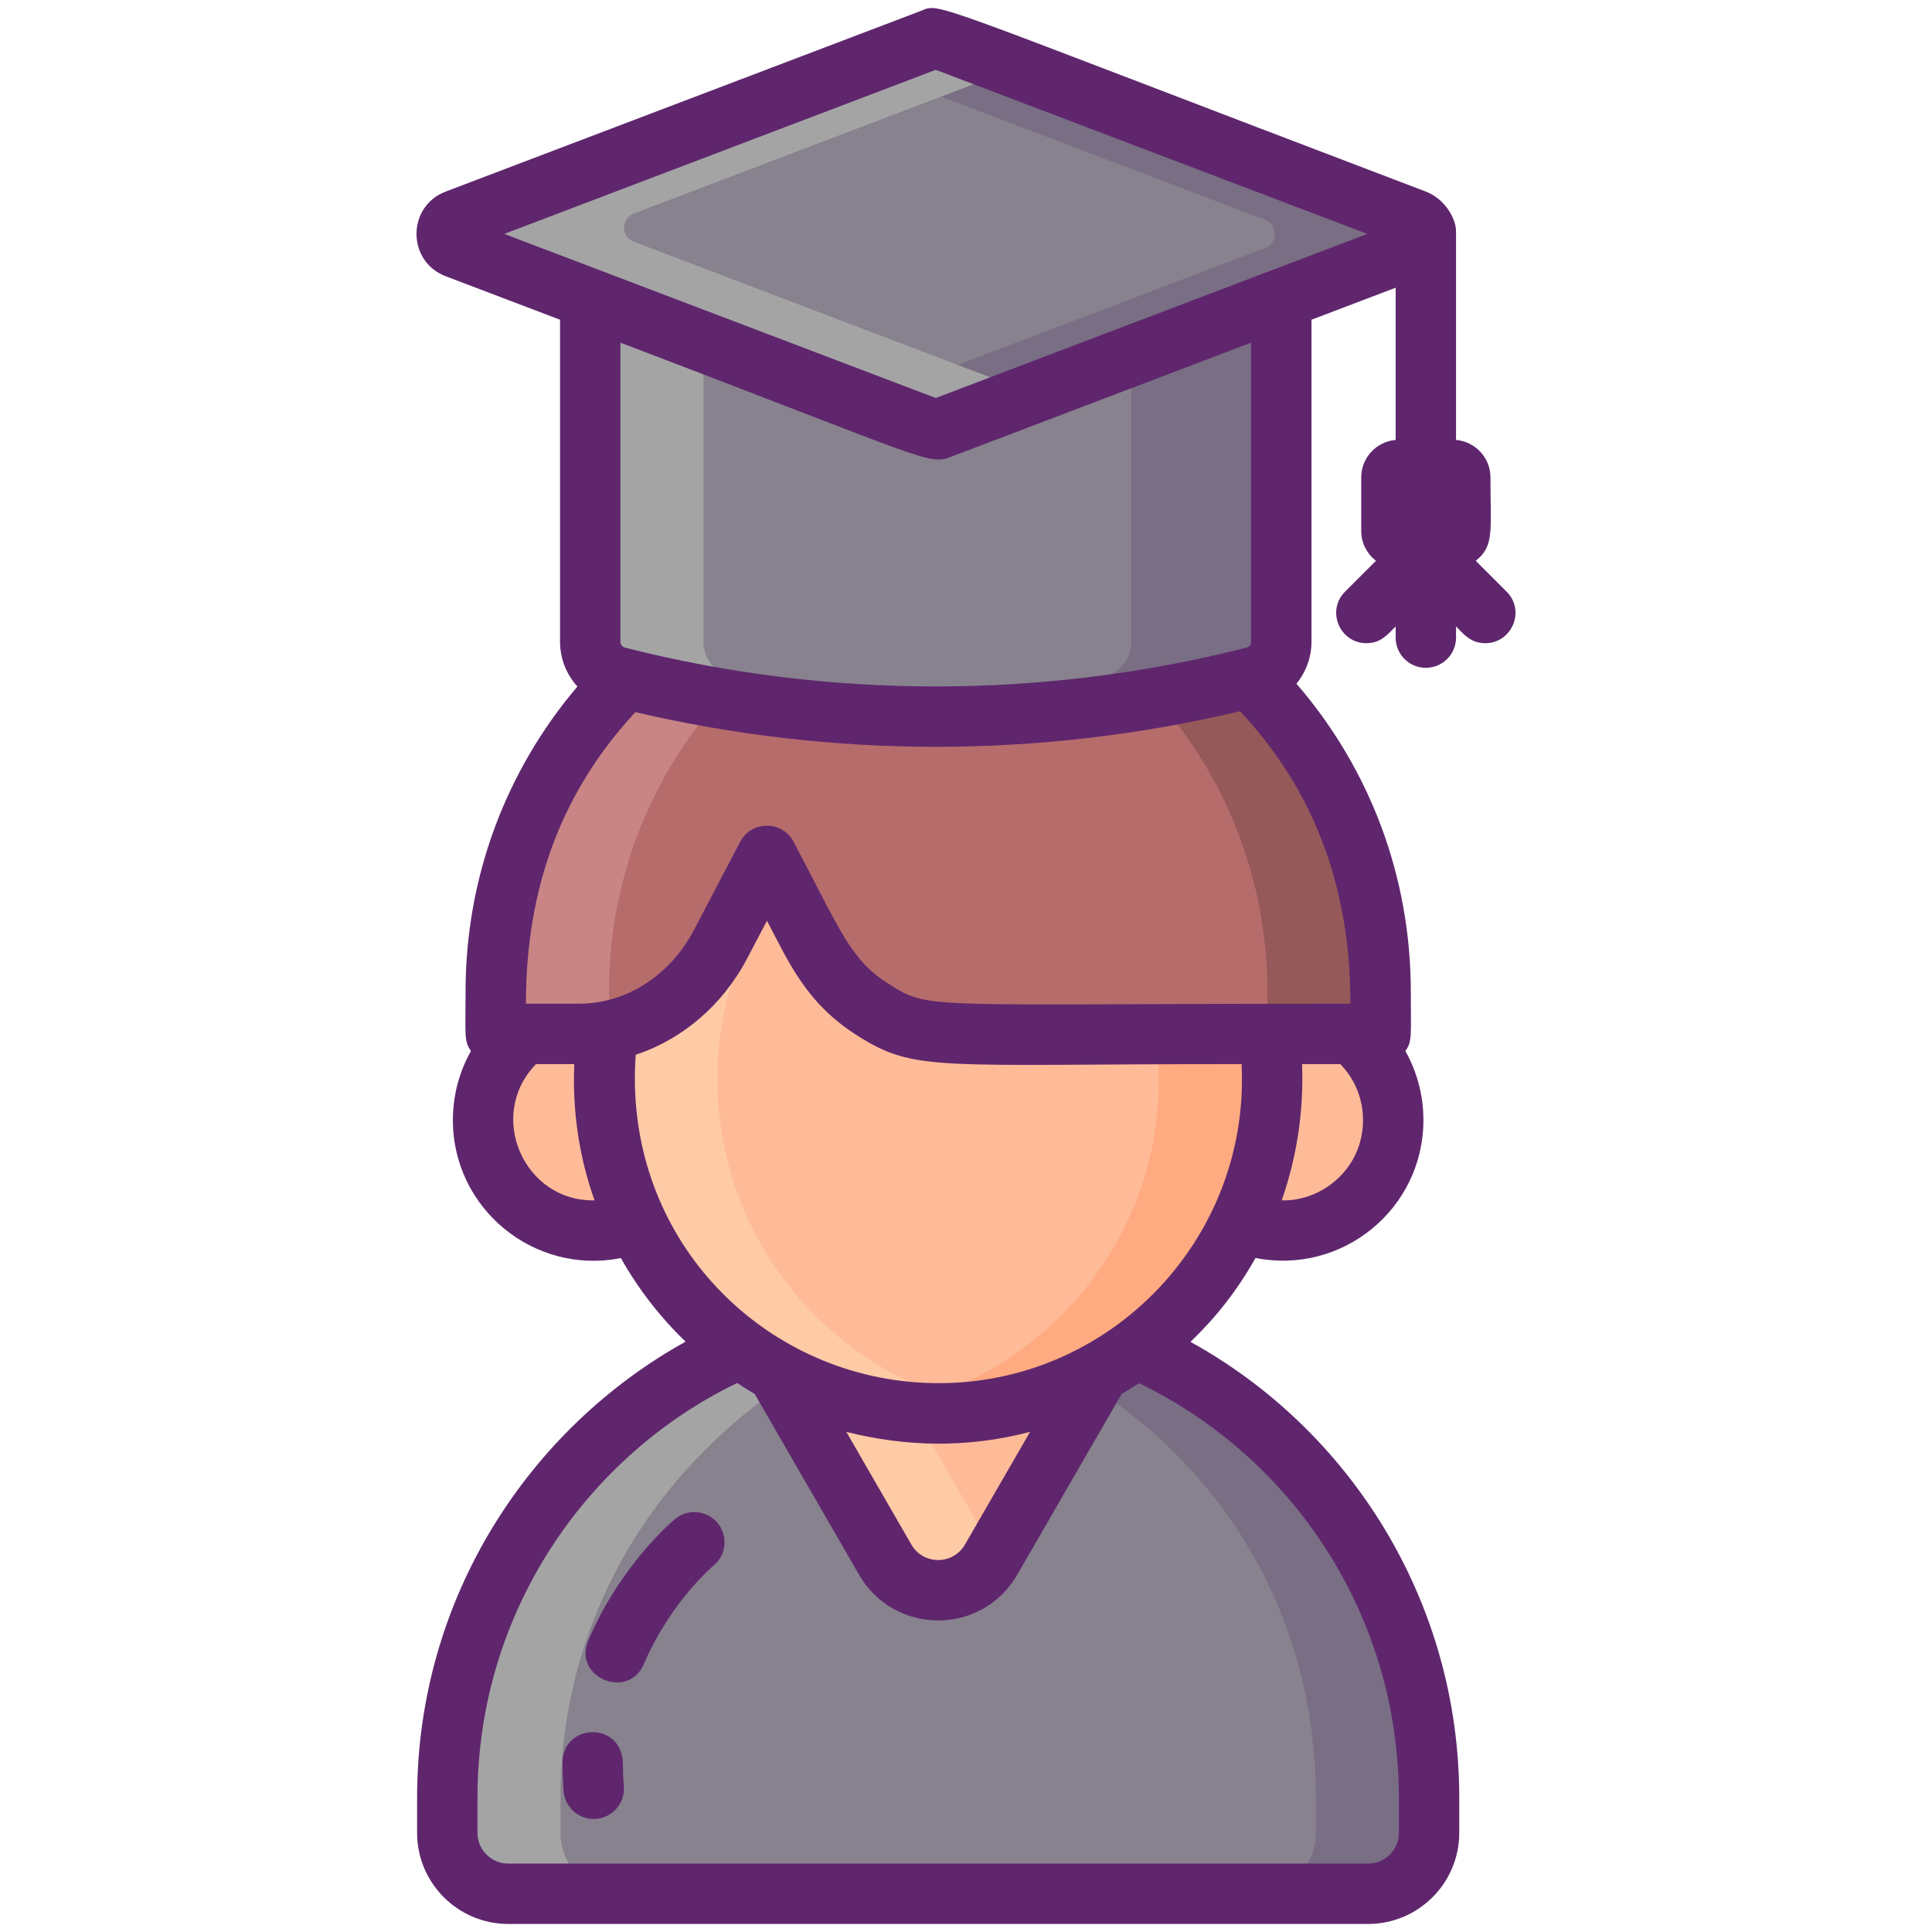 <svg id="Icon_Set" enable-background="new 0 0 256 256" height="512" viewBox="0 0 256 256" width="512" xmlns="http://www.w3.org/2000/svg"><path d="m189.355 238.18v4.683c0 4.465-3.609 8.074-8.074 8.074h-113.936c-4.457 0-8.074-3.609-8.074-8.074v-4.683c0-17.671 7.044-33.689 18.502-45.389 40.298-41.648 111.582-12.827 111.582 45.389z" fill="#87828e"/><path d="m74.268 238.184v4.68c0 4.46 3.62 8.07 8.08 8.07h-15c-4.46 0-8.08-3.61-8.08-8.07v-4.68c0-17.67 7.05-33.69 18.51-45.39 15.2-15.71 34.81-21.4 53.34-19.25-13.71 1.61-27.21 7.74-38.34 19.25-11.46 11.7-18.51 27.72-18.51 45.39z" fill="#a4a4a5"/><path d="m189.358 238.184v4.68c0 4.46-3.61 8.07-8.08 8.07h-15c4.47 0 8.08-3.61 8.08-8.07v-4.68c0-36.26-27.65-61.11-58.24-64.64 35.9-4.23 73.24 22.51 73.24 64.64z" fill="#796e84"/><path d="m167.602 133.889c-4.201-20.062-21.977-35.12-43.296-35.12-22.296 0-39.165 15.892-43.309 35.148-8.964-1.25-16.991 5.603-16.991 14.502 0 10.249 10.534 17.371 20.351 13.617 4.287 9.017 10.916 15.619 18.616 19.81 5.764 9.984 3.108 5.383 14.323 24.813 3.12 5.4 10.91 5.4 14.03 0 10.88-18.829 7.782-13.463 14.327-24.812 7.612-4.155 14.214-10.696 18.596-19.709 10.082 3.522 20.357-3.713 20.357-13.729-.001-8.734-7.883-15.606-17.004-14.52z" fill="#ffbb98"/><path d="m145.685 181.79c-6.59 11.429-3.46 6.007-14.36 24.87-3.12 5.4-10.91 5.4-14.03 0-11.233-19.461-8.549-14.811-14.35-24.86 6.34 3.5 13.61 5.49 21.36 5.49s15.04-1.99 21.38-5.5z" fill="#ffbb98"/><path d="m131.808 205.824c-.15.28-.32.56-.48.84-3.12 5.4-10.91 5.4-14.03 0-11.24-19.47-8.55-14.82-14.35-24.86 5.44 3 11.57 4.9 18.1 5.37 2.18 3.78 2.79 4.83 10.76 18.65z" fill="#ffcaa6"/><path d="m167.714 134.401c-4.002-20.319-21.907-35.632-43.409-35.632-21.68 0-39.715 15.588-43.506 36.182-1.586 8.154-.737 17.614 3.111 26.121-.016.016 0 .032.016.049 6.903 15.426 22.393 26.169 40.379 26.169 18.018 0 33.509-10.759 40.412-26.201 3.463-7.279 4.921-17.836 2.997-26.688z" fill="#ffbb98"/><path d="m164.718 161.084c-6.9 15.45-22.39 26.21-40.41 26.21-2.55 0-5.05-.22-7.49-.64 14.74-2.51 26.98-12.32 32.9-25.57 3.46-7.27 4.92-17.83 3-26.68-3.53-17.91-17.86-31.93-35.93-34.99 2.44-.42 4.96-.64 7.52-.64 21.5 0 39.4 15.31 43.41 35.63 1.92 8.85.46 19.41-3 26.68z" fill="#ffaa80"/><path d="m131.818 186.654c-2.44.42-4.95.64-7.51.64-17.99 0-33.48-10.75-40.38-26.17-.02-.02-.03-.04-.02-.05-3.84-8.51-4.69-17.97-3.11-26.12 3.79-20.6 21.83-36.18 43.51-36.18 2.55 0 5.05.22 7.48.64-18.23 3.11-32.65 17.38-35.99 35.54-1.58 8.15-.73 17.61 3.11 26.12-.01.01 0 .03.02.05 5.92 13.23 18.17 23.03 32.89 25.53z" fill="#ffcaa6"/><path d="m65.69 131.395v5.599h11.061c7.698 0 14.816-4.489 18.674-11.795l6.196-11.795 6.213 11.795c1.929 3.653 4.677 6.606 7.903 8.637 3.209 2.031 6.93 3.158 10.771 3.158h56.431v-5.599c0-31.697-25.16-57.506-56.584-58.581-.667-.034-1.35-.034-2.032-.034-.683 0-1.366 0-2.031.034-15.379.529-29.256 6.964-39.43 17.137-10.617 10.6-17.172 25.246-17.172 41.444z" fill="#b76c6c"/><path d="m131.818 73.264c-13.18 1.68-25 7.729-33.96 16.69-10.61 10.6-17.17 25.24-17.17 41.44v5.2c-1.29.27-2.6.4-3.94.4h-11.06v-5.6c0-16.2 6.56-30.84 17.17-41.44 10.18-10.18 24.06-16.61 39.43-17.14.67-.03 1.35-.03 2.04-.03.68 0 1.36 0 2.03.03 1.84.06 3.67.21 5.46.45z" fill="#c98585"/><path d="m182.938 131.394v5.6h-15v-5.6c0-29.84-22.29-54.45-51.12-58.13 1.8-.24 3.62-.39 5.47-.45.67-.03 1.35-.03 2.04-.03.68 0 1.36 0 2.03.03 31.42 1.08 56.58 26.88 56.58 58.58z" fill="#965959"/><path d="m166.145 89.691-.09.023c-27.605 7.006-56.522 7.006-84.127 0l-.09-.023c-2.137-.543-3.634-2.466-3.634-4.672v-49.267h91.574v49.268c.001 2.205-1.495 4.129-3.633 4.671z" fill="#87828e"/><path d="m131.498 94.814c-16.62.72-33.32-.97-49.57-5.1l-.09-.02c-2.14-.55-3.63-2.47-3.63-4.67v-49.27h15v49.27c0 2.2 1.49 4.12 3.63 4.67l.09.02c11.37 2.89 22.94 4.59 34.57 5.1z" fill="#a4a4a5"/><path d="m169.778 35.754v49.27c0 2.2-1.5 4.12-3.63 4.67l-.09.02c-17.04 4.33-34.58 5.98-52 4.97 10.8-.63 21.56-2.28 32.13-4.97l.09-.02c2.13-.55 3.63-2.47 3.63-4.67v-49.27z" fill="#796e84"/><path d="m89.775 17.981-29.301 11.142c-1.719.654-1.719 3.085 0 3.739l29.301 11.141 33.507 12.74c.458.174.964.174 1.422 0l33.507-12.74 29.301-11.141c1.719-.654 1.719-3.085 0-3.739l-29.301-11.141-33.507-12.74c-.458-.174-.964-.174-1.422 0z" fill="#87828e"/><path d="m187.508 32.864-29.3 11.14-33.5 12.74c-.46.17-.97.17-1.43 0l-9.22-3.51 24.28-9.23 29.3-11.14c1.72-.66 1.72-3.09 0-3.74l-29.3-11.14-24.28-9.23 9.22-3.51c.46-.18.97-.18 1.43 0l33.5 12.74 29.3 11.14c1.72.65 1.72 3.08 0 3.74z" fill="#796e84"/><path d="m136.838 52.134-12.13 4.61c-.46.17-.97.17-1.43 0l-33.5-12.74-29.3-11.14c-1.72-.66-1.72-3.09 0-3.74l29.3-11.14 33.5-12.74c.46-.18.97-.18 1.43 0l9.93 3.78-21.36 8.12-29.3 11.15c-1.72.65-1.72 3.08 0 3.73l29.3 11.15z" fill="#a4a4a5"/><g fill="#5f266d"><path d="m199.636 78.399-4.093-4.093c2.512-1.951 1.948-4.107 1.948-11.056 0-2.611-2.009-4.73-4.561-4.956v-27.654c0-1.731-1.523-4.313-3.998-5.255-68.109-25.897-64.061-25.02-67.073-23.881-41.09 15.624-25.029 9.516-62.806 23.881-5.153 1.959-5.153 9.257-.001 11.217l15.156 5.763v42.661c0 2.259.859 4.356 2.303 5.94-9.585 11.286-14.823 25.45-14.823 40.43 0 5.89-.209 6.542.714 7.873-1.552 2.754-2.394 5.891-2.394 9.156 0 11.744 10.773 20.559 22.261 18.273 2.329 4.14 5.228 7.86 8.574 11.08-20.561 11.394-35.575 33.763-35.575 60.408v4.68c0 6.655 5.419 12.07 12.08 12.07h113.93c6.661 0 12.08-5.415 12.08-12.07v-4.68c0-25.984-14.444-48.711-35.613-60.38 3.276-3.15 6.117-6.678 8.617-11.118 11.47 2.269 22.246-6.483 22.246-18.272 0-3.262-.839-6.394-2.386-9.144.926-1.334.716-1.987.716-7.876 0-15.152-5.357-29.456-15.152-40.802 1.252-1.534 1.992-3.48 1.992-5.568v-42.662l11.152-4.241v20.171c-2.552.226-4.56 2.345-4.56 4.956v7.121c0 1.606.771 3.02 1.948 3.935l-4.093 4.093c-2.528 2.527-.701 6.828 2.829 6.828 1.928 0 2.824-1.167 3.876-2.22v1.482c0 2.209 1.791 4 4 4s4-1.791 4-4v-1.483c1.047 1.047 1.944 2.22 3.877 2.22 3.531.001 5.356-4.3 2.829-6.827zm-128.608 62.597h5.062c-.271 6.4.724 12.593 2.695 18.06-9.389.187-14.375-11.282-7.757-18.06zm65.46 48.736c-1.133 1.961-7.495 12.969-8.627 14.929-1.581 2.738-5.522 2.735-7.102.001l-8.616-14.927c7.925 1.975 15.954 2.18 24.345-.003zm48.87 48.454v4.68c0 2.244-1.83 4.07-4.08 4.07h-113.93c-2.25 0-4.08-1.826-4.08-4.07v-4.68c0-24.509 14.443-45.278 34.403-54.934.763.505 1.539.989 2.329 1.451l13.831 23.959c4.659 8.065 16.294 8.073 20.957 0 10.066-17.418 8.415-14.559 13.828-23.947.781-.456 1.552-.931 2.308-1.431 20.338 9.801 34.434 30.761 34.434 54.902zm-64.942-55.103c-20.893-2.026-37.84-20.126-36.182-43.317 6.14-2.037 11.466-6.518 14.736-12.702l2.657-5.064c2.788 5.29 5.149 10.928 11.973 15.217 7.732 4.891 10.271 3.779 50.915 3.779 1.224 24.389-19.471 44.48-44.099 42.087zm49.419-24.026c1.968-5.651 2.942-11.693 2.692-18.062h5.07c1.924 1.973 3.011 4.611 3.011 7.42 0 6.425-5.416 10.786-10.773 10.642zm9.103-26.061c-56.751 0-55.691.855-61.072-2.547-5.158-3.24-6.307-6.763-12.709-18.908-1.501-2.848-5.585-2.845-7.081.007l-6.184 11.788c-3.15 5.959-8.953 9.66-15.144 9.66h-7.06c0-15.35 4.707-28.056 14.496-38.635 13.067 3.051 26.443 4.597 39.822 4.597 13.556 0 27.104-1.587 40.315-4.718 9.429 10.119 14.617 22.689 14.617 38.756zm-13.16-47.97c0 .373-.259.701-.569.78-.045.011-.09.021-.135.032-26.875 6.825-55.287 6.824-82.162 0-.023-.006-.069-.017-.115-.027-.349-.105-.589-.424-.589-.785v-39.619c41.523 15.788 40.759 16.273 43.917 15.077l39.653-15.078zm-41.786-32.29-57.179-21.742 57.179-21.742 57.179 21.742z"/><path d="m89.464 201.269c-.292.24-7.2 5.994-11.509 16.088-2.093 4.9 5.292 7.981 7.357 3.141 3.508-8.218 9.185-13.01 9.242-13.058 1.697-1.404 1.939-3.918.54-5.621-1.404-1.706-3.924-1.955-5.63-.55z"/><path d="m74.544 233.456c-.007 1.266.021 2.448.14 3.897.172 2.091 1.921 3.673 3.982 3.673 2.348 0 4.182-2.001 3.991-4.327-.077-.938-.116-1.886-.116-2.817.027-5.927-7.938-5.565-7.997-.426z"/></g></svg>